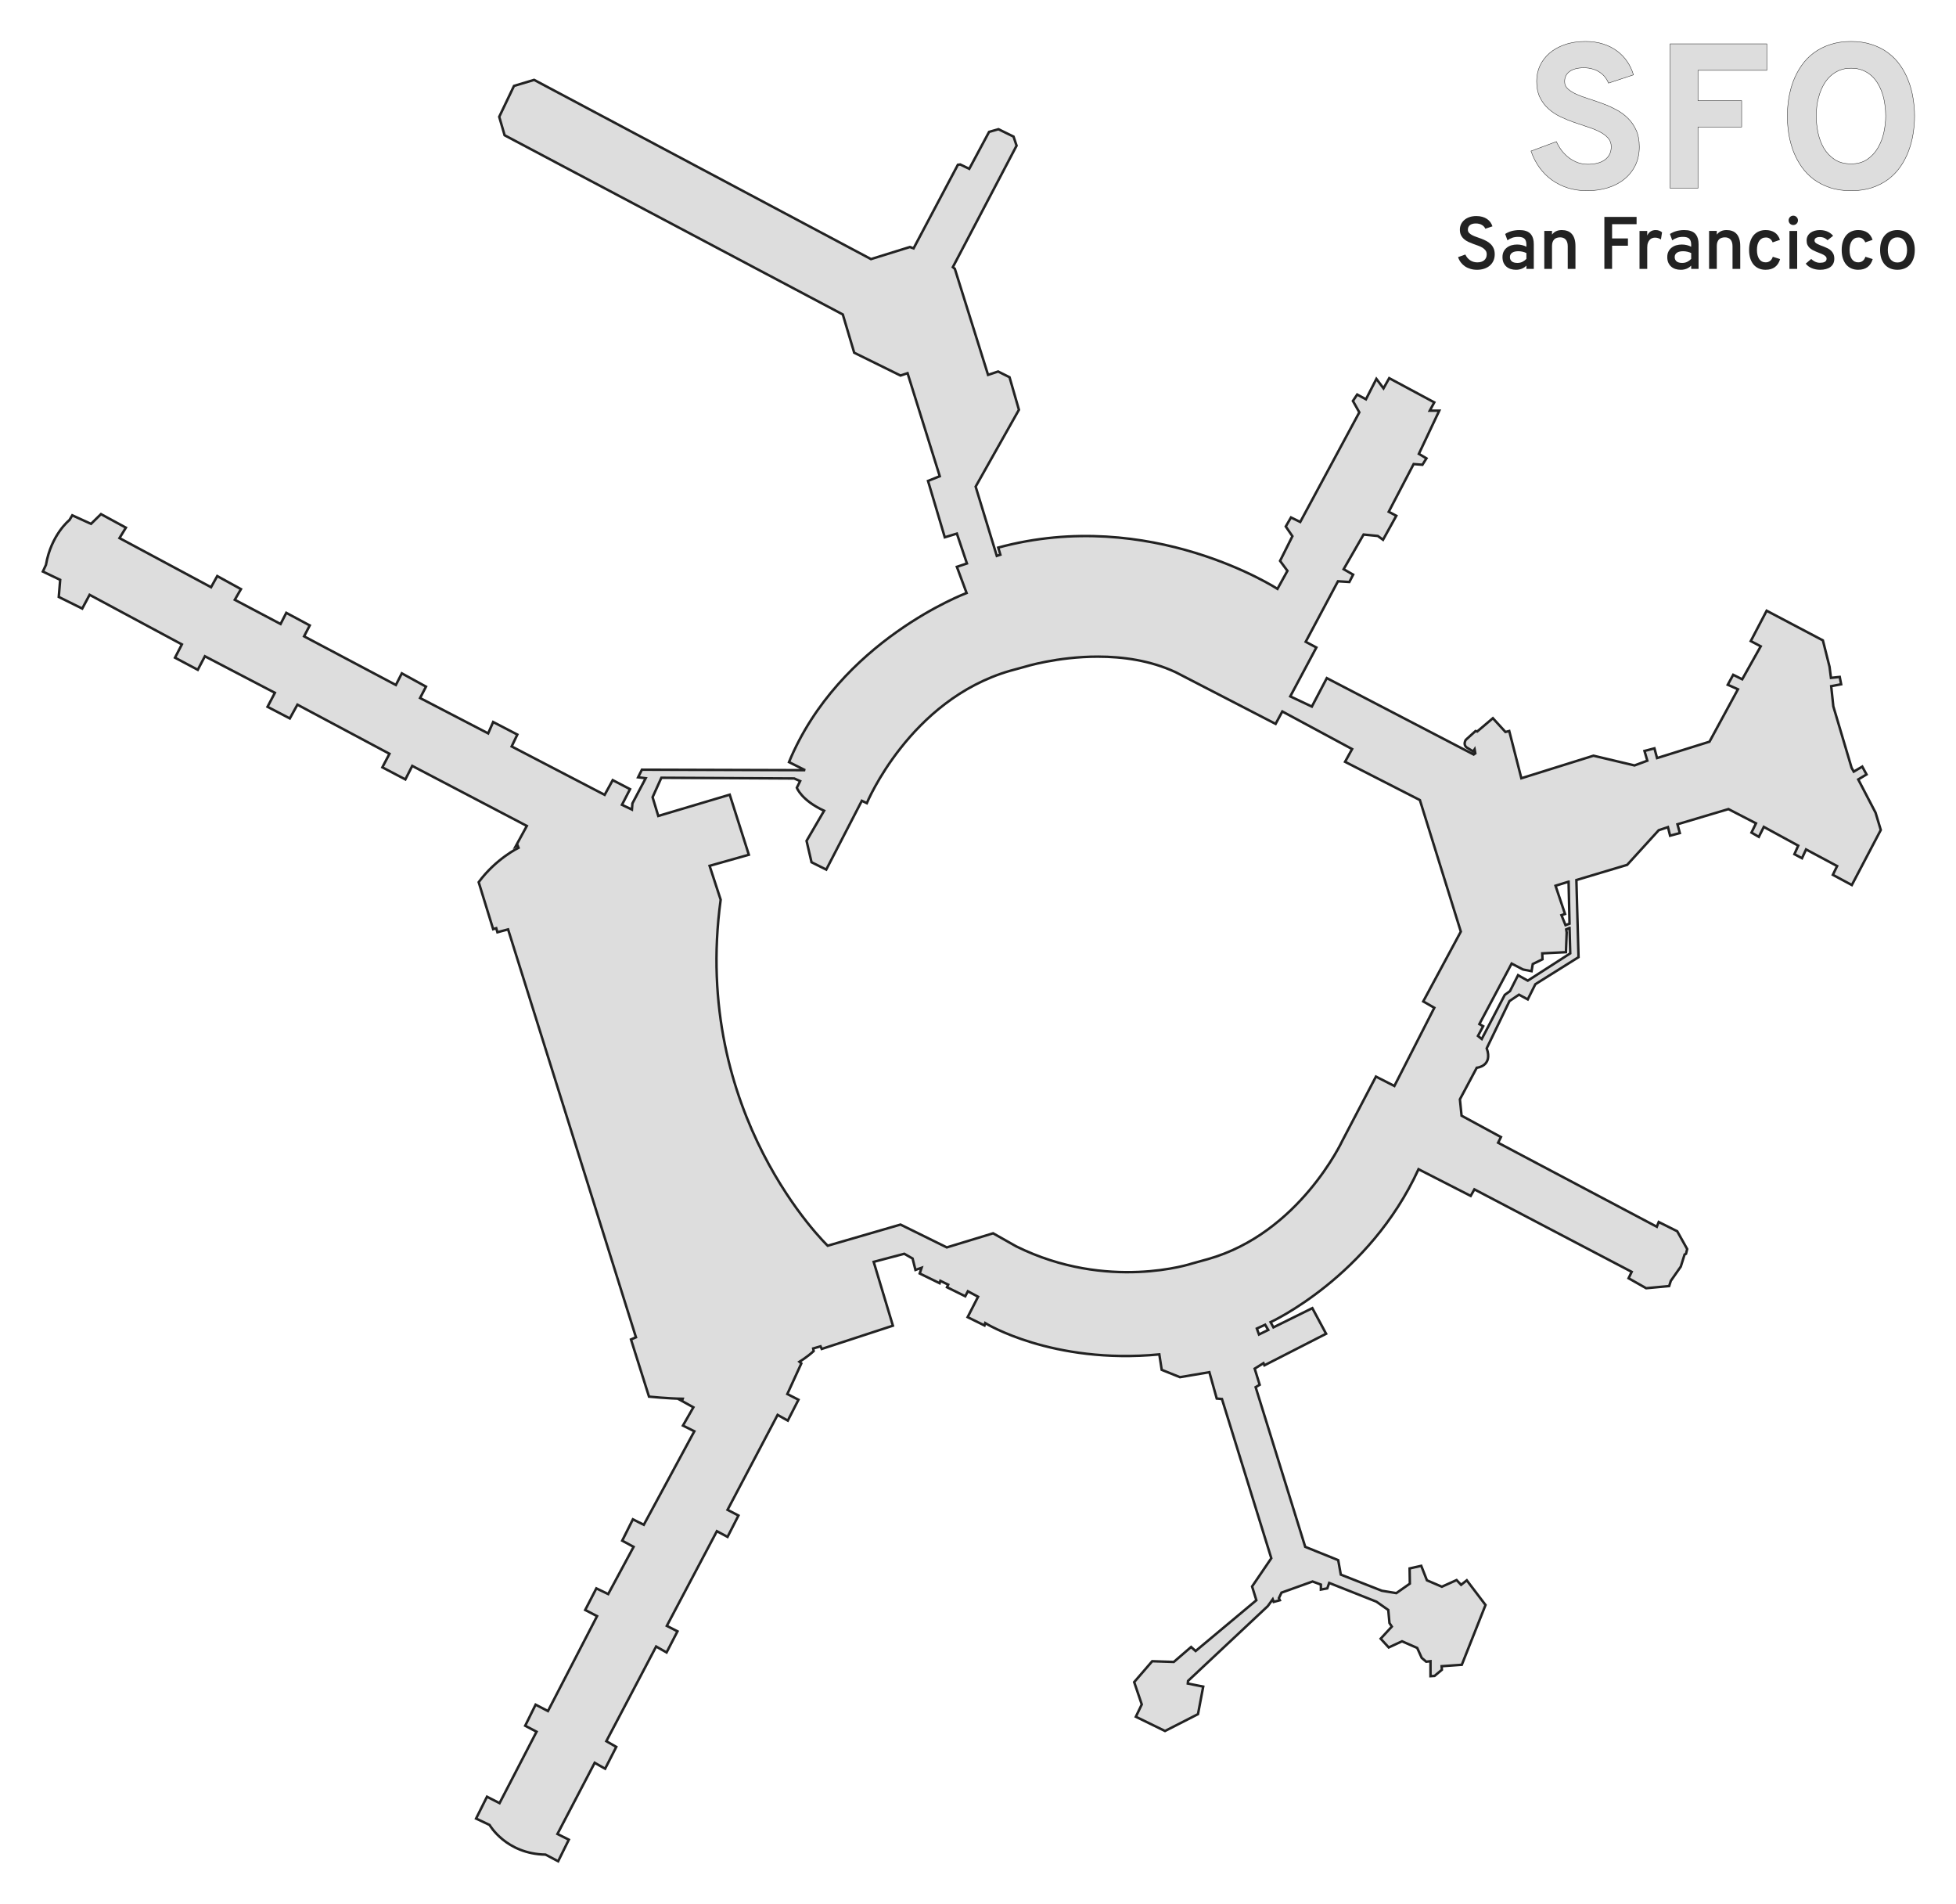 <?xml version="1.0" encoding="UTF-8" standalone="no"?>
<!-- Created with Inkscape (http://www.inkscape.org/) -->

<svg
   xmlns:dc="http://purl.org/dc/elements/1.1/"
   xmlns:cc="http://creativecommons.org/ns#"
   xmlns:rdf="http://www.w3.org/1999/02/22-rdf-syntax-ns#"
   xmlns:svg="http://www.w3.org/2000/svg"
   xmlns="http://www.w3.org/2000/svg"
   xmlns:sodipodi="http://sodipodi.sourceforge.net/DTD/sodipodi-0.dtd"
   xmlns:inkscape="http://www.inkscape.org/namespaces/inkscape"
   width="1186.178"
   height="1154.502"
   viewBox="0 0 1186.178 1154.502"
   id="svg2"
   version="1.1"
   inkscape:version="0.92.4 (5da689c313, 2019-01-14)"
   sodipodi:docname="SFO.svg"
   inkscape:export-filename="C:\Users\Paul Bogard\Dropbox\Projects\Terminal Silhouettes\Silhouettes\png\SFO.png"
   inkscape:export-xdpi="90"
   inkscape:export-ydpi="90">
  <defs
     id="defs4" />
  <sodipodi:namedview
     id="base"
     pagecolor="#ffffff"
     bordercolor="#666666"
     borderopacity="1.0"
     inkscape:pageopacity="1"
     inkscape:pageshadow="2"
     inkscape:zoom="0.70710678"
     inkscape:cx="520.75175"
     inkscape:cy="574.63742"
     inkscape:document-units="px"
     inkscape:current-layer="layer1"
     showgrid="false"
     inkscape:window-width="1920"
     inkscape:window-height="1137"
     inkscape:window-x="1912"
     inkscape:window-y="-8"
     inkscape:window-maximized="1"
     units="px"
     fit-margin-top="25"
     fit-margin-left="25"
     fit-margin-right="25"
     fit-margin-bottom="25" />
  <g
     inkscape:groupmode="layer"
     id="layer2"
     inkscape:label="Terminals"
     transform="translate(617.684,9.434)">
    <path
       style="opacity:1;fill:#dddddd;fill-opacity:1;fill-rule:evenodd;stroke:#222222;stroke-width:1.5;stroke-linecap:butt;stroke-linejoin:miter;stroke-miterlimit:4;stroke-dasharray:none;stroke-opacity:1"
       d="m -293.775,39.001 -12.208,3.663 -8.953,18.718 3.256,11.191 205.094,108.652 6.918,23.195 28.079,13.835 4.272,-1.424 19.533,62.464 -7.122,2.848 10.173,34.183 7.325,-2.239 6.103,18.109 -6.103,2.034 5.9,15.871 c 0,0 -77.204,28.863 -107.705,102.526 l 9.783,4.892 -98.984,-0.288 -2.302,4.604 4.604,0.575 -8.057,15.25 -0.288,3.741 -6.043,-2.877 4.892,-9.496 -10.503,-5.467 -4.892,8.92 -56.398,-29.35 3.453,-7.194 -14.675,-7.625 -3.021,6.906 -41.291,-21.437 3.597,-6.906 -14.675,-8.057 -3.597,7.05 -55.679,-29.494 3.453,-6.618 -14.243,-7.625 -3.453,6.762 -27.767,-14.675 3.741,-6.474 -14.387,-7.913 -3.741,6.762 -55.535,-29.782 3.885,-6.33 -15.107,-8.201 -6.043,5.899 -11.366,-5.179 -1.726,2.877 c 0,0 -11.078,8.776 -14.243,27.192 l -1.87,4.028 10.503,5.036 -0.863,10.359 14.243,7.05 4.46,-8.345 55.966,30.069 -4.172,8.057 13.812,7.338 4.316,-8.201 42.442,22.156 -4.46,8.488 13.524,7.05 4.604,-8.345 55.823,29.782 -4.316,8.201 13.956,7.338 4.172,-8.201 69.49,36.4 -6.762,12.373 1.151,-0.575 0.575,1.439 c 0,0 -13.668,6.618 -24.171,20.862 l 8.776,28.487 1.87,-0.575 0.719,2.446 6.474,-1.726 77.547,247.317 -3.021,1.295 10.934,34.673 c 0,0 11.366,1.151 20.43,1.295 l -0.288,0.863 -1.007,0 7.769,4.316 -6.33,11.078 6.906,3.453 -30.645,56.686 -6.618,-3.309 -6.474,12.949 6.906,3.741 -15.394,28.631 -7.194,-3.453 -6.762,13.092 7.194,3.741 -29.782,57.549 -7.481,-3.885 -6.33,12.805 6.906,3.597 -22.444,43.306 -7.625,-3.885 -6.618,13.236 8.201,3.885 c 0,0 9.927,17.552 33.954,17.984 l 7.625,4.028 6.474,-13.092 -6.906,-3.453 22.588,-43.162 6.33,3.597 6.762,-13.236 -6.043,-3.453 30.213,-57.405 6.33,3.597 6.618,-12.805 -6.474,-3.309 30.357,-57.405 6.474,3.453 6.618,-12.949 -6.618,-3.453 30.357,-57.549 6.187,3.453 6.474,-12.661 -6.762,-3.453 8.488,-18.56 -1.151,-1.007 c 0,0 4.604,-2.734 8.632,-6.474 l -0.288,-1.583 4.46,-1.295 0.719,1.583 43.162,-14.1 -11.654,-38.702 18.56,-4.892 5.036,2.877 1.726,6.906 3.741,-1.295 -1.151,3.453 12.085,5.899 0.432,-1.439 4.748,2.302 -0.719,1.583 11.078,5.467 1.583,-3.021 6.187,3.309 -6.33,12.373 10.215,5.036 0.432,-1.439 c 0,0 40.572,25.178 105.602,18.991 l 1.439,9.352 11.078,4.46 17.84,-3.021 4.46,15.97 3.165,0.288 29.925,96.538 -11.654,17.121 2.59,8.345 -36.831,30.789 -2.734,-2.446 -10.503,9.064 -13.092,-0.432 -10.934,12.661 4.604,13.524 -3.597,7.481 17.696,8.632 19.998,-10.215 3.165,-16.689 -9.352,-1.87 0.144,-1.583 48.341,-45.32 3.021,-4.172 0.575,1.583 3.741,-1.007 -0.575,-1.295 1.583,-3.309 18.847,-6.762 5.036,1.87 0,3.021 3.885,-0.719 1.151,-3.309 28.631,11.366 7.194,5.036 0.719,7.913 1.439,2.158 -6.762,7.338 4.892,5.323 8.057,-3.741 9.208,4.028 2.734,6.043 2.734,2.302 2.59,-0.288 0,9.064 2.446,-0.144 4.46,-3.741 -0.144,-2.158 12.229,-0.863 14.387,-36.256 -11.366,-14.963 -3.453,2.734 -2.734,-2.877 -8.92,4.028 -9.064,-3.885 -3.453,-8.776 -7.05,1.583 0.144,9.208 -8.201,5.755 -8.776,-1.439 -24.89,-9.783 -1.583,-8.776 -19.998,-8.057 -30.069,-96.826 2.446,-1.439 -3.021,-9.783 5.323,-3.309 0.575,1.295 37.407,-19.135 -8.345,-15.538 -23.595,11.654 -1.726,-3.165 c 0,0 59.804,-27.401 89.713,-92.713 l 31.64,16.176 2.238,-3.968 95.383,50.005 -1.87,3.885 10.647,6.043 13.956,-1.295 1.007,-3.165 6.043,-8.632 2.302,-7.338 0.863,-0.432 0.719,-2.877 -6.043,-10.79 -11.222,-5.611 -1.151,2.877 -96.251,-50.931 1.726,-3.453 -23.883,-12.949 -1.007,-9.927 10.215,-19.135 c 0,0 9.927,-0.863 6.043,-11.798 l 13.812,-28.631 5.755,-3.885 5.323,2.877 4.604,-9.208 26.185,-16.401 -1.295,-46.759 30.789,-9.208 19.135,-21.005 5.611,-1.87 1.295,5.179 5.899,-1.583 -1.439,-5.323 30.933,-9.208 16.689,8.632 -2.734,5.611 4.46,2.59 3.021,-6.043 20.862,11.366 -2.302,5.179 4.604,2.446 2.446,-5.323 18.847,10.071 -2.59,5.323 11.51,6.187 17.552,-33.378 -3.165,-10.503 -10.503,-20.142 5.036,-3.021 -2.59,-4.748 -5.179,3.021 -1.295,-2.302 -11.078,-37.263 -1.295,-12.229 6.043,-1.151 -0.863,-4.46 -5.323,0.575 -0.863,-6.762 -4.028,-15.97 -34.098,-17.984 -9.639,18.416 6.043,3.165 -11.222,19.998 -5.467,-2.734 -3.309,6.043 6.187,2.734 -17.265,31.796 -31.796,9.927 -1.583,-5.899 -6.043,1.583 1.726,5.899 -7.769,2.877 -24.89,-5.899 -43.737,13.668 -7.338,-28.631 -2.302,0.575 -7.625,-8.345 -9.496,8.057 -1.007,-0.288 -5.899,5.323 c 0,0 -1.87,2.734 0.432,4.604 l 4.028,2.446 0.863,-1.295 0.432,2.446 -1.007,0.719 -89.057,-46.327 -9.064,17.265 -13.092,-6.187 15.826,-29.638 -6.474,-3.453 19.567,-36.687 6.906,0.432 2.302,-4.46 -5.755,-3.309 12.085,-21.005 8.632,0.863 3.165,2.302 8.057,-14.531 -4.604,-2.446 15.107,-28.918 5.323,0.432 2.446,-3.885 -4.604,-2.734 12.373,-26.185 -5.755,0 2.734,-5.036 -27.336,-14.675 -3.453,6.187 -4.316,-5.755 -6.33,12.373 -5.323,-2.877 -2.59,3.885 3.885,6.906 -35.824,66.469 -5.611,-2.734 -3.165,5.467 4.028,5.899 -7.481,14.963 4.46,6.043 -6.043,10.934 c 0,0 -76.972,-50.068 -169.338,-25.034 l 1.295,4.316 -2.158,0.719 -12.833,-42 26.247,-46.594 -5.696,-19.736 -6.918,-3.459 -6.103,2.034 -20.143,-64.295 -1.221,-1.017 38.658,-73.655 -1.831,-5.493 -9.156,-4.477 -5.696,1.628 -12.004,22.381 -5.494,-2.645 -1.424,0.203 -26.858,50.663 -2.238,-0.814 -23.602,7.325 L -293.775,39.001 Z M 48.221,388.684 c 14.89,0.012 31.619,2.263 47.032,9.435 l 60.633,31.334 4.07,-7.527 42.321,22.788 -4.273,7.732 45.374,23.195 24.823,79.758 -22.788,42.321 6.714,3.867 -24.212,47.407 -11.191,-5.696 -20.347,38.861 c 0,0 -26.044,56.157 -81.59,71.824 l -9.563,2.645 c 0,0 -51.07,17.091 -106.616,-10.377 l -14.039,-7.934 -28.079,8.546 -28.078,-13.836 -44.153,12.818 c 0,0 -82.811,-79.149 -64.906,-209.774 l -6.714,-20.549 23.805,-6.715 -11.597,-36.421 -43.333,12.902 -3.453,-11.366 5.323,-11.798 80.569,0.432 3.597,1.583 -2.014,4.028 c 0,0 2.734,7.625 16.545,13.956 l -10.647,18.272 3.021,12.949 8.92,4.46 21.581,-41.723 3.021,1.439 c 0,0 25.927,-62.511 86.763,-80.212 l 8.953,-2.441 c 0,0 19.71,-6.2 44.527,-6.18 z m 285.332,136.455 0.575,25.465 -2.446,0.863 -2.446,-6.043 2.158,-0.719 -5.755,-17.121 7.913,-2.446 z m 0.575,28.055 0.432,15.394 -25.753,16.545 -5.899,-3.309 -4.892,9.639 -3.165,2.302 -13.956,26.76 -2.302,-1.87 3.165,-5.899 -2.302,-1.295 19.567,-36.687 6.906,3.597 5.179,1.007 0.719,-4.316 5.899,-2.877 -0.144,-3.597 14.387,-0.719 0.432,-11.941 -0.288,-1.87 2.014,-0.863 z m -184.588,240.555 1.87,3.165 -5.611,2.734 -1.295,-3.597 5.036,-2.302 z"
       id="path4148"
       inkscape:connector-curvature="0" />
  </g>
  <g
     inkscape:groupmode="layer"
     id="layer1"
     inkscape:label="Labels"
     transform="translate(0.612,23.125)">
    <g
       id="g4165"
       transform="translate(907.522,-46.567)">
      <g
         style="font-style:normal;font-variant:normal;font-weight:bold;font-stretch:normal;font-size:125px;line-height:110%;font-family:Overpass;-inkscape-font-specification:'Overpass, Bold';text-align:center;letter-spacing:0px;word-spacing:0px;writing-mode:lr-tb;text-anchor:middle;fill:#dddddd;fill-opacity:1;stroke:#222222;stroke-width:0.25;stroke-linecap:butt;stroke-linejoin:miter;stroke-miterlimit:4;stroke-dasharray:none;stroke-opacity:1"
         id="text4157">
        <path
           d="m 67.312,73.836 q -0.793,-1.953 -2.136,-3.662 -1.343,-1.709 -3.235,-2.93 -1.831,-1.282 -4.272,-1.953 -2.38,-0.732 -5.31,-0.732 -5.493,0 -8.606,2.197 -3.052,2.197 -3.052,6.165 0,2.625 1.953,4.395 1.953,1.77 5.127,3.235 3.174,1.404 7.202,2.686 4.089,1.282 8.362,2.869 4.272,1.526 8.301,3.662 4.089,2.075 7.263,5.188 3.174,3.052 5.127,7.324 1.953,4.211 1.953,10.132 0,6.409 -2.441,11.353 -2.441,4.944 -6.714,8.362 -4.211,3.418 -10.01,5.188 -5.798,1.77 -12.512,1.77 -6.165,0 -11.536,-1.648 -5.371,-1.709 -9.766,-4.822 -4.333,-3.113 -7.568,-7.568 -3.235,-4.456 -5.127,-10.01 l 15.381,-5.737 q 1.404,3.052 3.357,5.615 2.014,2.502 4.456,4.333 2.441,1.77 5.249,2.808 2.869,0.977 6.104,0.977 3.174,0 5.737,-0.671 2.625,-0.671 4.456,-2.014 1.892,-1.343 2.869,-3.296 1.038,-2.014 1.038,-4.639 0,-3.174 -1.953,-5.31 -1.953,-2.197 -5.127,-3.784 -3.174,-1.648 -7.263,-2.93 -4.028,-1.343 -8.301,-2.808 -4.211,-1.465 -8.301,-3.418 -4.028,-1.953 -7.202,-4.822 -3.174,-2.869 -5.127,-6.897 -1.953,-4.028 -1.953,-9.766 0,-4.944 1.953,-9.277 2.014,-4.395 5.798,-7.69 3.784,-3.296 9.277,-5.188 5.493,-1.953 12.573,-1.953 5.92,0 10.681,1.526 4.822,1.526 8.484,4.272 3.662,2.686 6.165,6.409 2.502,3.662 3.784,8.057 L 67.312,73.836 Z"
           style=""
           id="path4172" />
        <path
           d="m 104.666,137.556 0,-87.524 58.655,0 0,16.052 -41.748,0 0,18.372 26.489,0 0,15.991 -26.489,0 0,37.109 -16.907,0 z"
           style=""
           id="path4174" />
        <path
           d="m 214.407,139.082 q -7.08,0 -12.695,-1.831 -5.615,-1.892 -9.949,-5.066 -4.272,-3.235 -7.324,-7.568 -3.052,-4.395 -5.005,-9.399 -1.892,-5.066 -2.808,-10.498 -0.854,-5.493 -0.854,-10.925 0,-5.371 0.854,-10.803 0.916,-5.493 2.808,-10.498 1.953,-5.066 5.005,-9.399 3.052,-4.395 7.324,-7.568 4.333,-3.235 9.949,-5.066 5.615,-1.892 12.695,-1.892 7.08,0 12.634,1.892 5.615,1.831 9.888,5.066 4.272,3.174 7.324,7.568 3.052,4.333 4.944,9.399 1.953,5.005 2.808,10.498 0.916,5.432 0.916,10.803 0,5.432 -0.916,10.925 -0.855,5.432 -2.808,10.498 -1.892,5.005 -4.944,9.399 -3.052,4.333 -7.324,7.568 -4.272,3.174 -9.888,5.066 -5.554,1.831 -12.634,1.831 z m 0,-16.296 q 5.859,0 9.827,-2.747 4.028,-2.747 6.47,-7.019 2.502,-4.272 3.601,-9.338 1.099,-5.127 1.099,-9.888 0,-3.357 -0.488,-6.775 -0.427,-3.479 -1.465,-6.653 -1.038,-3.235 -2.686,-6.042 -1.648,-2.869 -3.967,-4.944 -2.319,-2.136 -5.432,-3.357 -3.052,-1.221 -6.958,-1.221 -3.967,0 -7.08,1.282 -3.052,1.282 -5.432,3.479 -2.319,2.136 -3.967,5.005 -1.648,2.869 -2.686,6.104 -1.038,3.235 -1.526,6.592 -0.427,3.357 -0.427,6.531 0,5.005 1.099,10.193 1.099,5.127 3.54,9.338 2.502,4.15 6.531,6.836 4.028,2.625 9.949,2.625 z"
           style=""
           id="path4176" />
      </g>
      <g
         style="font-style:normal;font-variant:normal;font-weight:normal;font-stretch:normal;font-size:45px;line-height:110%;font-family:Overpass;-inkscape-font-specification:'Overpass, Normal';text-align:center;letter-spacing:0px;word-spacing:0px;writing-mode:lr-tb;text-anchor:middle;fill:#222222;fill-opacity:1;stroke:none;stroke-width:1px;stroke-linecap:butt;stroke-linejoin:miter;stroke-opacity:1"
         id="text4161">
        <path
           d="m -7.397,162.118 q -0.286,-0.681 -0.791,-1.252 -0.505,-0.593 -1.23,-1.011 -0.725,-0.439 -1.67,-0.681 -0.923,-0.242 -2.065,-0.242 -2.263,0 -3.538,0.989 -1.274,0.989 -1.274,2.791 0,1.121 0.703,1.912 0.703,0.769 1.846,1.362 1.143,0.593 2.593,1.099 1.472,0.483 2.988,1.077 1.538,0.571 2.988,1.34 1.472,0.747 2.615,1.846 1.143,1.077 1.846,2.615 0.703,1.516 0.703,3.647 0,2.263 -0.835,4.021 -0.813,1.736 -2.263,2.944 -1.45,1.187 -3.428,1.824 -1.956,0.615 -4.219,0.615 -2.109,0 -3.955,-0.549 -1.824,-0.527 -3.318,-1.516 -1.472,-1.011 -2.549,-2.417 -1.077,-1.428 -1.67,-3.186 l 4.417,-1.604 q 0.483,1.055 1.187,1.934 0.725,0.879 1.648,1.516 0.923,0.615 2.021,0.967 1.121,0.352 2.395,0.352 1.274,0 2.329,-0.308 1.055,-0.308 1.802,-0.923 0.747,-0.615 1.165,-1.516 0.417,-0.923 0.417,-2.109 0,-1.406 -0.703,-2.351 -0.703,-0.967 -1.846,-1.67 -1.143,-0.703 -2.615,-1.23 -1.45,-0.527 -2.988,-1.077 -1.516,-0.549 -2.988,-1.23 -1.45,-0.681 -2.593,-1.67 -1.143,-0.989 -1.846,-2.373 -0.703,-1.384 -0.703,-3.384 0,-1.67 0.659,-3.164 0.681,-1.494 1.956,-2.615 1.274,-1.143 3.142,-1.802 1.868,-0.659 4.263,-0.659 2,0 3.625,0.483 1.626,0.461 2.834,1.296 1.23,0.835 2.043,1.978 0.813,1.143 1.23,2.483 l -4.329,1.45 z"
           style=""
           id="path4179" />
        <path
           d="m 22.003,186.463 -4.482,0 0,-1.978 q -0.439,0.461 -1.055,0.923 -0.615,0.439 -1.406,0.813 -0.769,0.352 -1.736,0.571 -0.967,0.22 -2.109,0.22 -1.758,0 -3.252,-0.483 -1.494,-0.483 -2.593,-1.45 -1.099,-0.989 -1.736,-2.417 -0.615,-1.45 -0.615,-3.362 0,-1.978 0.747,-3.406 0.747,-1.45 1.978,-2.373 1.23,-0.945 2.812,-1.384 1.604,-0.439 3.296,-0.439 1.582,0 3.032,0.352 1.472,0.33 2.637,1.011 l 0,-1.274 q 0,-1.296 -0.308,-2.197 -0.286,-0.901 -0.901,-1.45 -0.593,-0.571 -1.516,-0.813 -0.923,-0.264 -2.197,-0.264 -2.153,0 -3.735,0.571 -1.56,0.571 -2.834,1.516 l -1.384,-3.845 q 0.703,-0.483 1.604,-0.901 0.901,-0.439 1.978,-0.769 1.077,-0.33 2.329,-0.505 1.252,-0.198 2.681,-0.198 0.967,0 2,0.11 1.033,0.11 2,0.439 0.989,0.308 1.846,0.901 0.879,0.593 1.516,1.56 0.659,0.945 1.033,2.329 0.374,1.384 0.374,3.296 l 0,14.897 z m -9.932,-3.604 q 1.78,0 3.142,-0.725 1.384,-0.725 2.307,-1.736 l 0,-3.516 q -0.967,-0.505 -2.263,-0.813 -1.296,-0.308 -2.659,-0.308 -1.055,0 -1.978,0.198 -0.923,0.198 -1.626,0.637 -0.681,0.417 -1.077,1.099 -0.396,0.659 -0.396,1.604 0,1.648 1.143,2.615 1.165,0.945 3.406,0.945 z"
           style=""
           id="path4181" />
        <path
           d="m 42.591,186.463 0,-13.733 q 0,-1.45 -0.352,-2.461 -0.352,-1.033 -0.967,-1.67 -0.615,-0.659 -1.45,-0.945 -0.835,-0.308 -1.824,-0.308 -1.055,0 -1.956,0.286 -0.901,0.264 -1.56,0.879 -0.659,0.615 -1.055,1.648 -0.374,1.011 -0.374,2.483 l 0,13.821 -4.68,0 0,-23.005 4.68,0 0,2.219 q 1.121,-1.428 2.571,-2.087 1.45,-0.659 3.362,-0.659 1.802,0 3.318,0.527 1.516,0.505 2.615,1.67 1.121,1.165 1.736,3.032 0.615,1.868 0.615,4.57 l 0,13.733 -4.68,0 z"
           style=""
           id="path4183" />
        <path
           d="m 64.805,186.463 0,-31.509 19.534,0 0,4.417 -14.854,0 0,8.635 9.602,0 0,4.417 -9.602,0 0,14.041 -4.68,0 z"
           style=""
           id="path4185" />
        <path
           d="m 86.119,186.463 0,-23.005 4.68,0 0,2.791 q 0.813,-1.758 2.109,-2.527 1.296,-0.791 3.01,-0.791 2.285,0 3.867,1.384 l -0.681,4.329 q -0.637,-0.439 -1.516,-0.769 -0.857,-0.352 -2.109,-0.352 -0.791,0 -1.626,0.286 -0.813,0.264 -1.494,0.967 -0.681,0.681 -1.121,1.846 -0.439,1.143 -0.439,2.922 l 0,12.92 -4.68,0 z"
           style=""
           id="path4187" />
        <path
           d="m 121.934,186.463 -4.482,0 0,-1.978 q -0.439,0.461 -1.055,0.923 -0.615,0.439 -1.406,0.813 -0.769,0.352 -1.736,0.571 -0.967,0.22 -2.109,0.22 -1.758,0 -3.252,-0.483 -1.494,-0.483 -2.593,-1.45 -1.099,-0.989 -1.736,-2.417 -0.615,-1.45 -0.615,-3.362 0,-1.978 0.747,-3.406 0.747,-1.45 1.978,-2.373 1.23,-0.945 2.812,-1.384 1.604,-0.439 3.296,-0.439 1.582,0 3.032,0.352 1.472,0.33 2.637,1.011 l 0,-1.274 q 0,-1.296 -0.308,-2.197 -0.286,-0.901 -0.901,-1.45 -0.593,-0.571 -1.516,-0.813 -0.923,-0.264 -2.197,-0.264 -2.153,0 -3.735,0.571 -1.56,0.571 -2.834,1.516 l -1.384,-3.845 q 0.703,-0.483 1.604,-0.901 0.901,-0.439 1.978,-0.769 1.077,-0.33 2.329,-0.505 1.252,-0.198 2.681,-0.198 0.967,0 2,0.11 1.033,0.11 2,0.439 0.989,0.308 1.846,0.901 0.879,0.593 1.516,1.56 0.659,0.945 1.033,2.329 0.374,1.384 0.374,3.296 l 0,14.897 z m -9.932,-3.604 q 1.78,0 3.142,-0.725 1.384,-0.725 2.307,-1.736 l 0,-3.516 q -0.967,-0.505 -2.263,-0.813 -1.296,-0.308 -2.659,-0.308 -1.055,0 -1.978,0.198 -0.923,0.198 -1.626,0.637 -0.681,0.417 -1.077,1.099 -0.396,0.659 -0.396,1.604 0,1.648 1.143,2.615 1.165,0.945 3.406,0.945 z"
           style=""
           id="path4189" />
        <path
           d="m 142.523,186.463 0,-13.733 q 0,-1.45 -0.352,-2.461 -0.352,-1.033 -0.967,-1.67 -0.615,-0.659 -1.45,-0.945 -0.835,-0.308 -1.824,-0.308 -1.055,0 -1.956,0.286 -0.901,0.264 -1.56,0.879 -0.659,0.615 -1.055,1.648 -0.374,1.011 -0.374,2.483 l 0,13.821 -4.68,0 0,-23.005 4.68,0 0,2.219 q 1.121,-1.428 2.571,-2.087 1.45,-0.659 3.362,-0.659 1.802,0 3.318,0.527 1.516,0.505 2.615,1.67 1.121,1.165 1.736,3.032 0.615,1.868 0.615,4.57 l 0,13.733 -4.68,0 z"
           style=""
           id="path4191" />
        <path
           d="m 162.606,187.013 q -2.307,0 -4.175,-0.813 -1.846,-0.813 -3.164,-2.351 -1.296,-1.56 -2,-3.779 -0.703,-2.241 -0.703,-5.076 0,-2.834 0.703,-5.076 0.703,-2.241 2,-3.779 1.318,-1.56 3.164,-2.373 1.868,-0.835 4.175,-0.835 3.208,0 5.427,1.428 2.241,1.428 3.252,4.504 l -4.438,1.538 q -0.505,-1.318 -1.538,-2.131 -1.033,-0.835 -2.527,-0.835 -1.318,0 -2.329,0.527 -1.011,0.527 -1.714,1.516 -0.681,0.967 -1.055,2.373 -0.352,1.384 -0.352,3.142 0,1.758 0.352,3.164 0.374,1.384 1.033,2.351 0.681,0.967 1.648,1.494 0.989,0.505 2.241,0.505 1.582,0 2.703,-0.879 1.143,-0.879 1.626,-2.505 l 4.438,1.406 q -0.923,3.208 -3.142,4.856 -2.197,1.626 -5.625,1.626 z"
           style=""
           id="path4193" />
        <path
           d="m 177.042,186.463 0,-23.005 4.68,0 0,23.005 -4.68,0 z m 2.329,-26.587 q -0.593,0 -1.121,-0.22 -0.505,-0.22 -0.901,-0.593 -0.374,-0.396 -0.593,-0.901 -0.22,-0.527 -0.22,-1.121 0,-0.593 0.22,-1.099 0.22,-0.527 0.593,-0.901 0.396,-0.396 0.901,-0.615 0.527,-0.22 1.121,-0.22 0.593,0 1.099,0.22 0.527,0.22 0.901,0.615 0.396,0.374 0.615,0.901 0.22,0.505 0.22,1.099 0,0.593 -0.22,1.121 -0.22,0.505 -0.615,0.901 -0.374,0.374 -0.901,0.593 -0.505,0.22 -1.099,0.22 z"
           style=""
           id="path4195" />
        <path
           d="m 195.608,187.013 q -1.362,0 -2.659,-0.264 -1.296,-0.264 -2.439,-0.747 -1.121,-0.483 -2.043,-1.165 -0.923,-0.703 -1.538,-1.56 l 3.318,-2.834 q 0.352,0.33 0.857,0.747 0.505,0.396 1.165,0.747 0.659,0.352 1.472,0.593 0.813,0.242 1.78,0.242 0.879,0 1.626,-0.132 0.747,-0.132 1.274,-0.417 0.549,-0.286 0.835,-0.747 0.308,-0.483 0.308,-1.187 0,-0.813 -0.571,-1.384 -0.549,-0.593 -1.45,-1.055 -0.901,-0.483 -2.043,-0.901 -1.143,-0.439 -2.307,-0.923 -1.077,-0.461 -2.109,-1.011 -1.033,-0.549 -1.846,-1.318 -0.791,-0.769 -1.296,-1.824 -0.483,-1.077 -0.483,-2.593 0,-1.538 0.615,-2.725 0.637,-1.187 1.714,-1.978 1.099,-0.813 2.549,-1.23 1.472,-0.417 3.142,-0.417 1.472,0 2.703,0.286 1.252,0.286 2.241,0.769 1.011,0.483 1.78,1.121 0.769,0.615 1.34,1.296 l -3.384,2.681 q -0.308,-0.308 -0.747,-0.637 -0.417,-0.352 -0.989,-0.637 -0.571,-0.286 -1.296,-0.461 -0.725,-0.198 -1.648,-0.198 -1.494,0 -2.373,0.549 -0.857,0.549 -0.857,1.582 0,0.659 0.461,1.165 0.461,0.483 1.252,0.901 0.791,0.417 1.802,0.813 1.033,0.374 2.153,0.813 1.187,0.461 2.329,1.033 1.143,0.571 2.021,1.406 0.901,0.835 1.428,2.021 0.549,1.187 0.549,2.856 0,1.648 -0.615,2.922 -0.615,1.252 -1.758,2.109 -1.121,0.835 -2.725,1.252 -1.582,0.439 -3.538,0.439 z"
           style=""
           id="path4197" />
        <path
           d="m 218.768,187.013 q -2.307,0 -4.175,-0.813 -1.846,-0.813 -3.164,-2.351 -1.296,-1.56 -2,-3.779 -0.703,-2.241 -0.703,-5.076 0,-2.834 0.703,-5.076 0.703,-2.241 2,-3.779 1.318,-1.56 3.164,-2.373 1.868,-0.835 4.175,-0.835 3.208,0 5.427,1.428 2.241,1.428 3.252,4.504 l -4.438,1.538 q -0.505,-1.318 -1.538,-2.131 -1.033,-0.835 -2.527,-0.835 -1.318,0 -2.329,0.527 -1.011,0.527 -1.714,1.516 -0.681,0.967 -1.055,2.373 -0.352,1.384 -0.352,3.142 0,1.758 0.352,3.164 0.374,1.384 1.033,2.351 0.681,0.967 1.648,1.494 0.989,0.505 2.241,0.505 1.582,0 2.703,-0.879 1.143,-0.879 1.626,-2.505 l 4.438,1.406 q -0.923,3.208 -3.142,4.856 -2.197,1.626 -5.625,1.626 z"
           style=""
           id="path4199" />
        <path
           d="m 242.52,187.013 q -2.417,0 -4.373,-0.813 -1.934,-0.813 -3.296,-2.351 -1.362,-1.56 -2.109,-3.779 -0.725,-2.241 -0.725,-5.076 0,-2.834 0.725,-5.076 0.747,-2.241 2.109,-3.779 1.362,-1.56 3.296,-2.373 1.956,-0.835 4.373,-0.835 2.395,0 4.351,0.835 1.956,0.813 3.318,2.373 1.362,1.538 2.109,3.779 0.747,2.241 0.747,5.076 0,2.834 -0.747,5.076 -0.747,2.219 -2.109,3.779 -1.362,1.538 -3.318,2.351 -1.956,0.813 -4.351,0.813 z m 0,-4.417 q 1.34,0 2.417,-0.527 1.099,-0.527 1.846,-1.494 0.769,-0.989 1.165,-2.395 0.417,-1.406 0.417,-3.186 0,-1.78 -0.417,-3.186 -0.396,-1.428 -1.165,-2.417 -0.747,-0.989 -1.846,-1.516 -1.077,-0.527 -2.417,-0.527 -1.34,0 -2.417,0.527 -1.077,0.527 -1.846,1.516 -0.747,0.989 -1.165,2.417 -0.396,1.406 -0.396,3.186 0,1.78 0.396,3.186 0.417,1.406 1.165,2.395 0.769,0.967 1.846,1.494 1.077,0.527 2.417,0.527 z"
           style=""
           id="path4201" />
      </g>
    </g>
  </g>
</svg>

